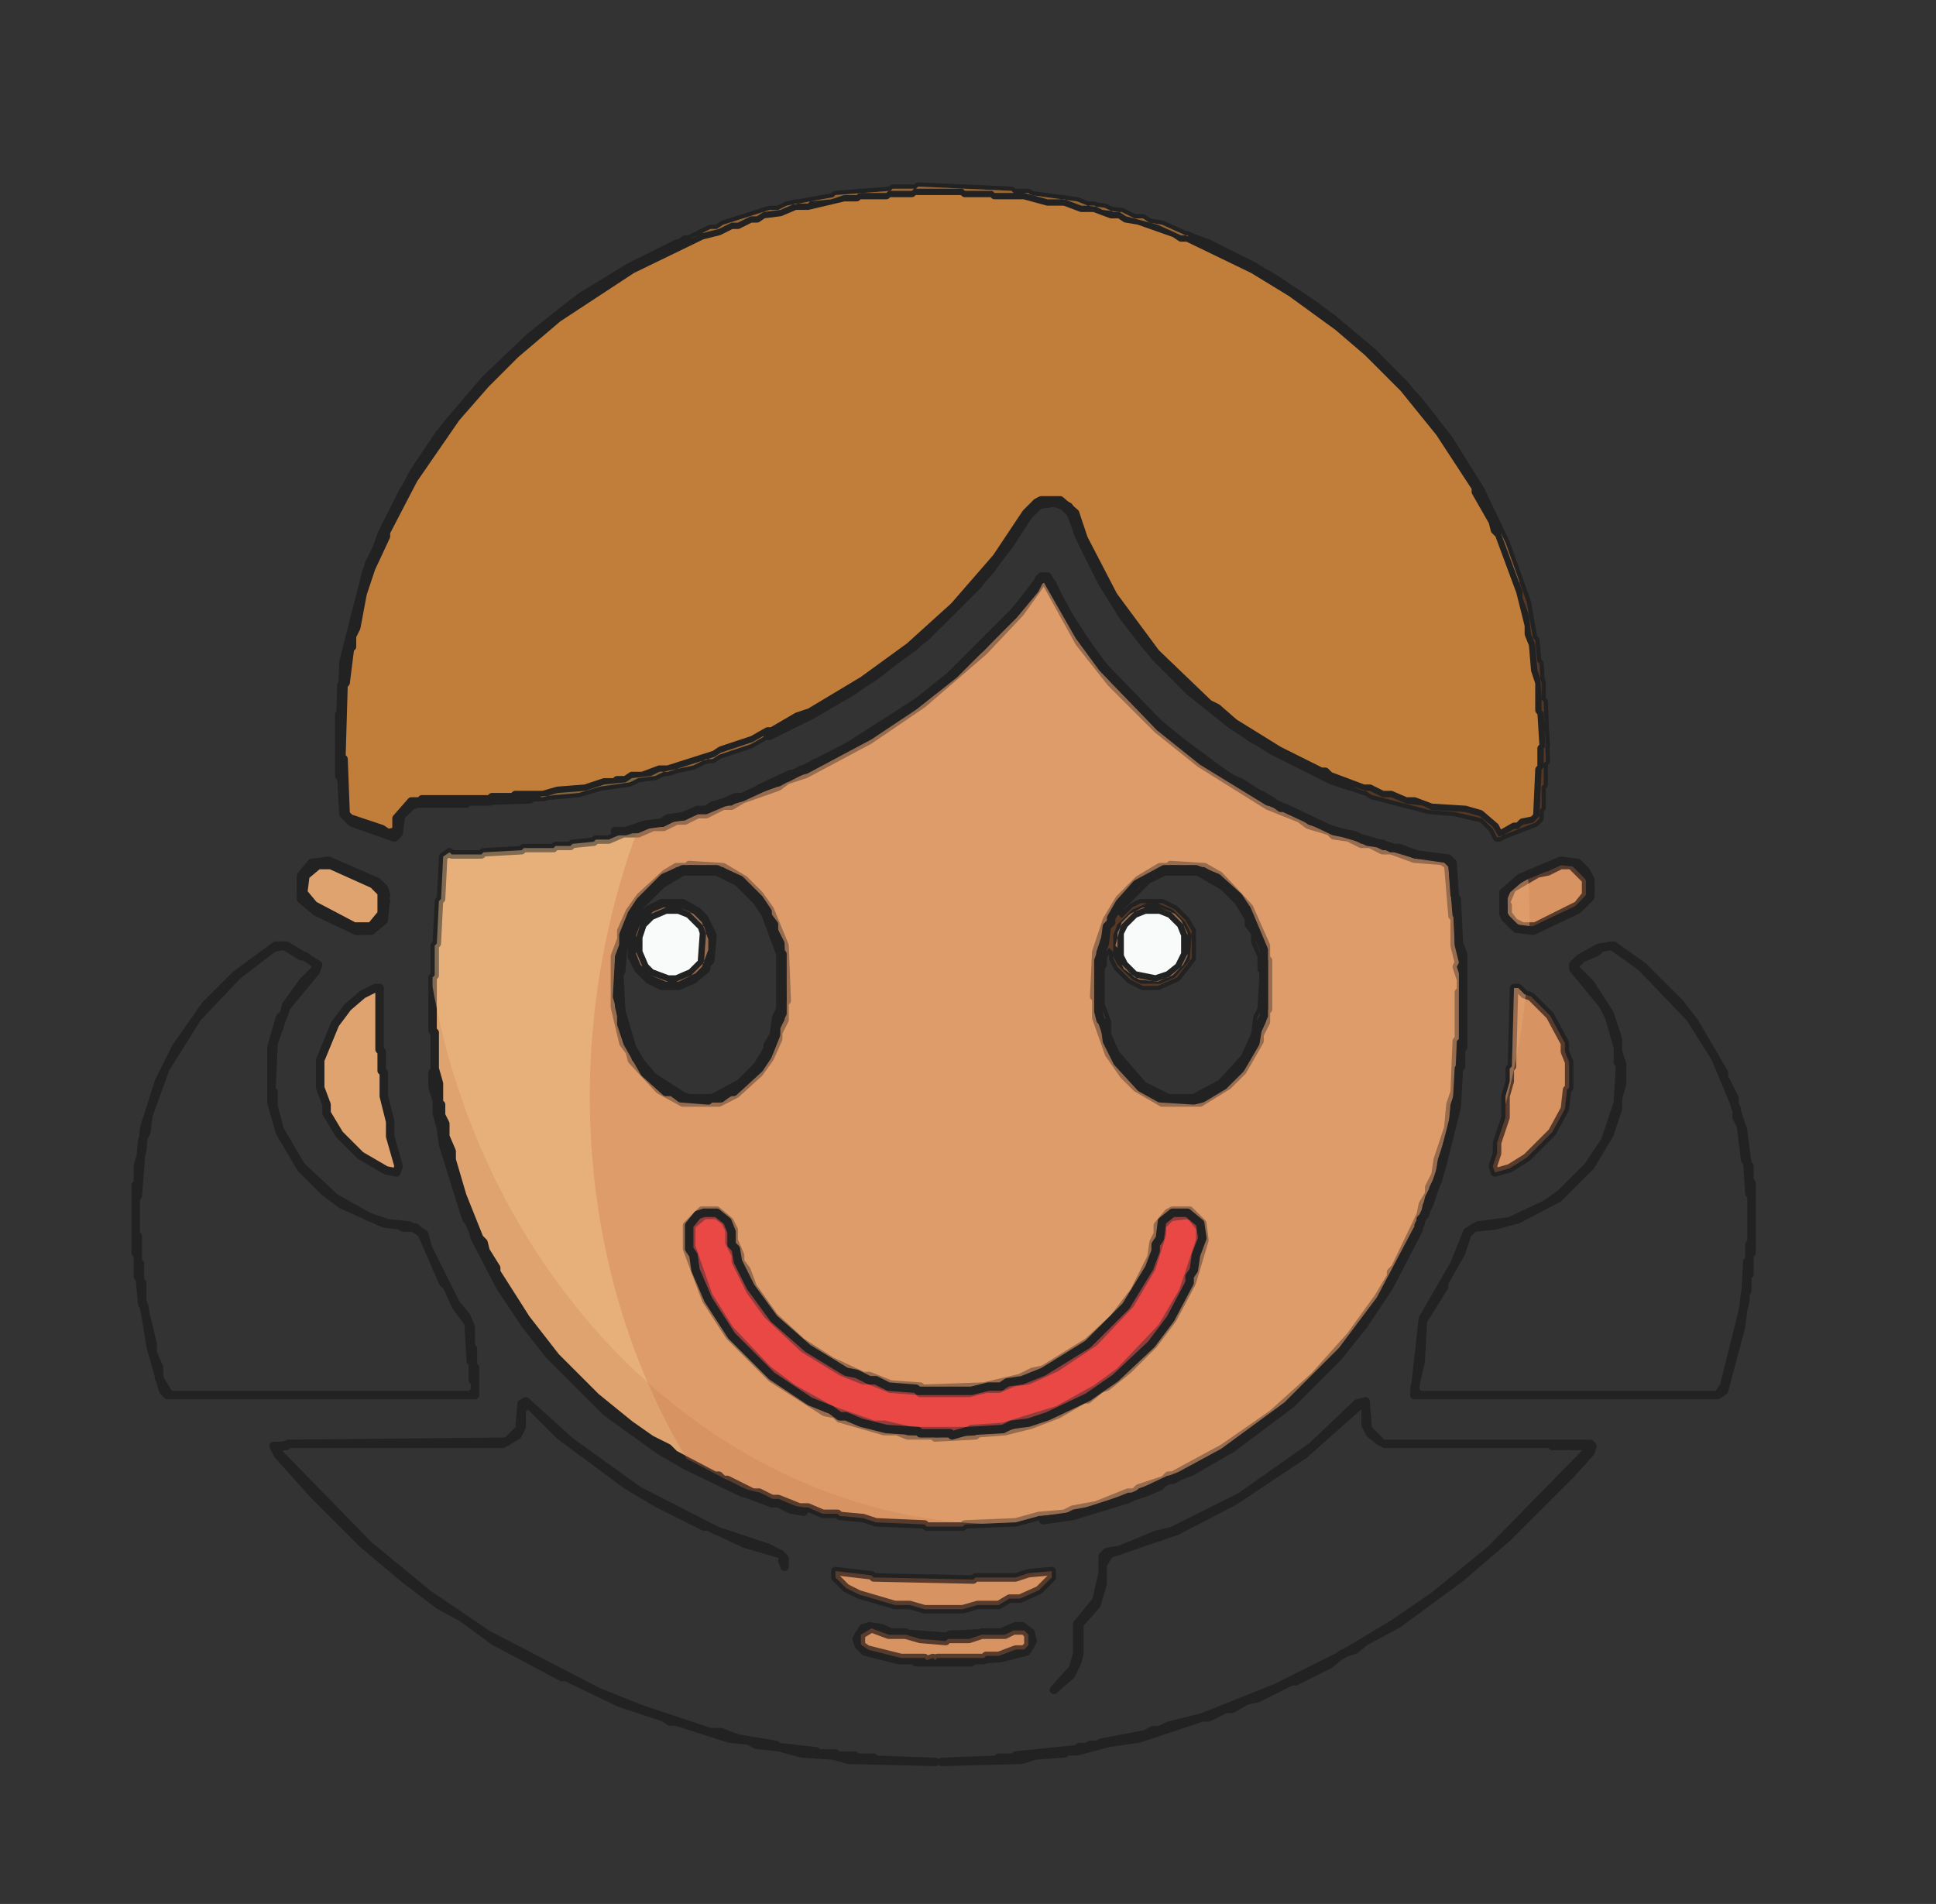 <svg xmlns="http://www.w3.org/2000/svg" xmlns:xlink="http://www.w3.org/1999/xlink" width="913" height="898" viewBox="0 0 913 898">
<rect x="0" y="0" width="913" height="898" fill="#333333" stroke="none"/>
<path d="M 540,429 L 535,431 L 530,436 L 528,440 L 528,451 L 530,455 L 535,460 L 545,462 L 551,460 L 556,456 L 559,450 L 559,441 L 557,436 L 552,431 L 547,429 Z M 314,429 L 307,432 L 303,436 L 301,442 L 301,449 L 304,456 L 307,459 L 315,462 L 319,462 L 326,459 L 331,454 L 332,440 L 331,437 L 325,431 L 320,429 Z" fill="#f8fbfa" stroke="#222" fill-rule="evenodd" stroke-width="4" stroke-linejoin="round" stroke-linecap="round" />
<path d="M 404,773 L 405,776 L 408,779 L 424,783 L 431,783 L 432,784 L 458,784 L 459,783 L 472,782 L 484,779 L 487,774 L 486,770 L 482,767 L 479,767 L 472,770 L 448,771 L 447,772 L 420,770 L 416,768 L 410,767 L 407,768 Z M 405,771 L 410,767 L 419,770 L 427,770 L 428,771 L 442,772 L 443,773 L 457,772 L 463,770 L 474,770 L 478,768 L 483,768 L 486,771 L 486,776 L 483,779 L 479,779 L 471,782 L 465,782 L 464,783 L 442,783 L 441,784 L 440,783 L 437,784 L 436,783 L 425,783 L 409,779 L 405,776 Z M 325,578 L 325,589 L 331,607 L 342,626 L 352,638 L 368,652 L 389,665 L 394,666 L 396,668 L 408,672 L 416,673 L 417,674 L 422,674 L 412,673 L 408,671 L 405,671 L 392,666 L 386,662 L 384,662 L 362,647 L 347,632 L 333,611 L 327,596 L 327,592 L 325,588 L 325,578 L 330,573 L 338,572 L 343,576 L 345,580 L 345,586 L 351,602 L 359,615 L 375,632 L 397,646 L 407,650 L 413,651 L 416,653 L 424,654 L 425,655 L 433,655 L 434,656 L 457,656 L 458,655 L 471,654 L 478,651 L 485,650 L 498,644 L 516,632 L 532,615 L 542,598 L 546,586 L 547,578 L 552,573 L 554,572 L 562,573 L 567,579 L 567,585 L 559,609 L 549,626 L 528,648 L 520,654 L 499,666 L 473,674 L 466,674 L 465,675 L 458,675 L 457,676 L 430,676 L 429,675 L 424,675 L 440,676 L 441,677 L 460,676 L 461,675 L 474,674 L 486,671 L 499,666 L 511,659 L 513,659 L 526,650 L 543,634 L 555,617 L 561,605 L 567,585 L 567,579 L 565,575 L 561,572 L 553,572 L 548,576 L 544,593 L 536,609 L 526,622 L 513,634 L 503,641 L 490,648 L 487,648 L 484,650 L 474,652 L 470,654 L 455,655 L 454,656 L 435,656 L 434,655 L 420,654 L 410,650 L 407,650 L 387,640 L 372,629 L 360,616 L 348,595 L 348,592 L 345,585 L 345,580 L 343,576 L 338,572 L 331,572 Z M 325,409 L 317,411 L 303,423 L 297,432 L 297,434 L 294,439 L 294,442 L 297,433 L 301,426 L 313,414 L 320,410 L 325,410 L 326,409 L 340,410 L 349,415 L 359,425 L 360,428 L 363,431 L 369,447 L 369,454 L 370,455 L 369,479 L 367,483 L 366,490 L 361,500 L 345,516 L 343,516 L 338,519 L 322,519 L 318,516 L 314,515 L 303,505 L 295,491 L 291,474 L 291,453 L 292,452 L 293,444 L 291,451 L 291,475 L 295,492 L 298,496 L 299,500 L 311,513 L 322,519 L 339,519 L 347,515 L 357,506 L 362,499 L 366,490 L 366,487 L 369,481 L 369,473 L 370,472 L 369,446 L 362,429 L 351,416 L 341,410 Z M 748,412 L 742,407 L 735,407 L 718,414 L 710,421 L 709,424 L 710,432 L 717,438 L 725,438 L 743,429 L 748,425 L 750,421 L 750,417 Z M 749,415 L 749,422 L 744,428 L 724,438 L 718,438 L 714,436 L 710,431 L 710,427 L 709,426 L 712,419 L 725,411 L 730,410 L 736,407 L 741,407 Z M 143,412 L 142,414 L 142,422 L 147,428 L 169,439 L 176,438 L 180,434 L 182,425 L 181,424 L 181,420 L 177,416 L 157,407 L 149,407 Z M 143,413 L 150,407 L 156,407 L 176,416 L 181,421 L 181,431 L 180,433 L 175,438 L 167,438 L 157,432 L 155,432 L 148,428 L 143,423 L 142,421 Z M 645,397 L 642,397 L 639,395 L 625,391 L 620,388 L 611,385 L 601,379 L 597,378 L 595,376 L 593,376 L 556,351 L 540,337 L 521,317 L 507,298 L 495,275 L 493,273 L 490,275 L 477,292 L 454,315 L 436,330 L 411,347 L 390,358 L 388,360 L 384,361 L 382,363 L 380,363 L 373,367 L 371,367 L 360,373 L 357,373 L 344,379 L 338,380 L 333,383 L 329,383 L 322,386 L 315,387 L 312,389 L 308,389 L 300,392 L 295,392 L 301,392 L 308,389 L 313,389 L 319,386 L 323,386 L 329,383 L 336,382 L 341,379 L 345,379 L 350,376 L 355,375 L 365,370 L 367,370 L 371,367 L 380,364 L 410,348 L 435,331 L 451,318 L 480,289 L 490,275 L 493,273 L 495,275 L 505,295 L 516,311 L 525,322 L 546,343 L 557,352 L 581,369 L 598,379 L 613,385 L 617,388 L 627,391 L 629,393 Z M 162,323 L 161,357 L 162,358 L 163,384 L 165,386 L 180,391 L 183,393 L 187,392 L 187,386 L 194,378 L 198,378 L 199,377 L 231,377 L 232,376 L 242,376 L 243,375 L 256,375 L 263,373 L 276,372 L 285,369 L 290,369 L 291,368 L 295,368 L 298,366 L 303,366 L 311,363 L 315,363 L 337,356 L 340,354 L 355,349 L 362,345 L 364,345 L 376,338 L 382,336 L 407,321 L 429,305 L 450,286 L 470,263 L 484,242 L 489,237 L 491,236 L 500,236 L 507,242 L 511,254 L 525,281 L 545,308 L 570,332 L 574,334 L 582,341 L 603,354 L 623,364 L 625,364 L 627,366 L 643,372 L 646,372 L 652,375 L 656,375 L 663,378 L 667,378 L 675,381 L 691,382 L 698,384 L 705,390 L 707,394 L 714,390 L 716,390 L 718,388 L 723,387 L 725,385 L 726,363 L 727,362 L 727,353 L 728,352 L 727,336 L 726,335 L 726,322 L 724,316 L 723,304 L 721,299 L 721,295 L 717,279 L 707,252 L 705,250 L 704,246 L 696,232 L 696,230 L 679,204 L 662,183 L 645,166 L 631,154 L 609,138 L 591,127 L 560,112 L 557,112 L 554,110 L 537,104 L 531,103 L 528,101 L 524,101 L 516,98 L 510,98 L 502,95 L 494,95 L 483,92 L 469,92 L 468,91 L 455,91 L 454,90 L 431,90 L 430,91 L 419,91 L 418,92 L 405,92 L 404,93 L 398,93 L 381,97 L 375,97 L 368,100 L 360,101 L 357,103 L 354,103 L 348,106 L 345,106 L 339,109 L 331,111 L 298,127 L 263,150 L 243,167 L 229,181 L 215,197 L 195,226 L 182,251 L 182,253 L 175,268 L 171,280 L 168,296 L 166,300 L 166,305 L 165,306 L 163,322 Z" fill="#c17e3b" stroke="#222" fill-rule="evenodd" stroke-width="4" stroke-linejoin="round" stroke-linecap="round" />
<path d="M 406,771 L 406,776 L 409,778 L 425,782 L 436,782 L 437,783 L 440,782 L 441,783 L 442,782 L 464,782 L 465,781 L 471,781 L 479,778 L 483,778 L 485,776 L 485,771 L 483,769 L 478,769 L 474,771 L 463,771 L 457,773 L 447,773 L 446,774 L 434,773 L 427,771 L 419,771 L 411,768 Z M 394,741 L 394,744 L 399,749 L 405,752 L 422,757 L 429,757 L 436,759 L 454,759 L 461,757 L 471,757 L 476,754 L 481,754 L 490,750 L 496,744 L 496,741 L 485,742 L 479,744 L 460,744 L 459,745 L 412,744 L 411,743 Z M 716,466 L 714,466 L 713,503 L 712,504 L 712,510 L 710,517 L 710,527 L 706,539 L 706,544 L 704,550 L 705,553 L 712,551 L 720,546 L 732,534 L 738,523 L 739,514 L 740,513 L 740,501 L 738,496 L 738,492 L 731,479 L 722,470 L 719,469 Z M 177,466 L 171,469 L 164,475 L 158,483 L 151,500 L 151,513 L 154,521 L 154,525 L 160,535 L 170,545 L 182,552 L 187,553 L 188,550 L 184,536 L 184,529 L 181,517 L 181,506 L 180,505 L 180,496 L 179,495 L 179,466 Z M 539,428 L 533,431 L 529,435 L 526,446 L 527,447 L 527,451 L 530,457 L 537,462 L 546,463 L 553,460 L 558,455 L 560,451 L 560,440 L 557,434 L 554,431 L 547,428 Z M 540,428 L 547,428 L 552,430 L 558,436 L 560,441 L 560,450 L 557,456 L 551,461 L 545,463 L 535,461 L 529,455 L 527,451 L 527,440 L 529,436 L 535,430 Z M 313,428 L 308,430 L 302,436 L 300,441 L 300,450 L 302,455 L 307,460 L 314,463 L 320,463 L 328,459 L 331,456 L 334,448 L 334,443 L 331,435 L 327,431 L 320,428 Z M 314,428 L 320,428 L 325,430 L 332,437 L 333,440 L 332,454 L 326,460 L 319,463 L 315,463 L 307,460 L 303,456 L 300,449 L 300,442 L 302,436 L 307,431 Z M 748,415 L 741,408 L 736,408 L 730,411 L 725,412 L 713,419 L 710,426 L 711,427 L 711,431 L 714,435 L 718,437 L 724,437 L 744,427 L 748,422 Z M 144,413 L 143,421 L 148,427 L 167,437 L 175,437 L 180,431 L 180,421 L 176,417 L 156,408 L 150,408 Z M 493,274 L 491,275 L 481,289 L 464,307 L 435,332 L 410,349 L 380,365 L 371,368 L 367,371 L 350,377 L 345,380 L 341,380 L 333,384 L 329,384 L 323,387 L 319,387 L 313,390 L 308,390 L 301,393 L 294,393 L 287,396 L 281,396 L 280,397 L 270,398 L 269,399 L 262,399 L 261,400 L 247,400 L 246,401 L 228,402 L 227,403 L 213,403 L 212,402 L 209,404 L 208,424 L 207,425 L 206,445 L 205,446 L 205,460 L 204,461 L 204,486 L 205,487 L 205,504 L 207,511 L 207,520 L 208,521 L 208,526 L 210,530 L 210,536 L 213,543 L 213,547 L 218,564 L 226,584 L 228,586 L 229,590 L 234,598 L 234,600 L 248,622 L 262,640 L 281,659 L 297,672 L 307,679 L 315,683 L 318,686 L 337,696 L 339,696 L 341,698 L 343,698 L 355,704 L 358,704 L 364,707 L 367,707 L 377,711 L 381,711 L 388,714 L 395,714 L 396,715 L 407,716 L 413,718 L 436,719 L 437,720 L 454,720 L 455,719 L 479,718 L 490,715 L 502,714 L 506,712 L 517,710 L 532,704 L 535,704 L 537,702 L 549,698 L 551,696 L 553,696 L 577,683 L 600,667 L 620,649 L 637,630 L 650,612 L 656,602 L 656,600 L 658,598 L 670,573 L 671,568 L 674,563 L 674,560 L 677,554 L 678,547 L 683,532 L 684,521 L 686,515 L 687,491 L 688,490 L 688,468 L 689,467 L 689,462 L 687,456 L 688,454 L 686,446 L 686,433 L 685,432 L 683,408 L 680,406 L 667,405 L 656,401 L 652,401 L 646,398 L 642,398 L 636,395 L 629,394 L 627,392 L 617,389 L 613,386 L 598,380 L 566,360 L 546,344 L 524,322 L 509,303 Z M 324,578 L 331,571 L 338,571 L 344,576 L 346,580 L 346,585 L 349,592 L 349,595 L 352,599 L 355,607 L 365,621 L 378,633 L 392,642 L 407,649 L 410,649 L 420,653 L 434,654 L 435,655 L 464,654 L 481,650 L 487,647 L 492,646 L 513,633 L 525,622 L 535,609 L 543,593 L 544,586 L 546,582 L 546,578 L 551,572 L 553,571 L 561,571 L 567,577 L 568,585 L 562,605 L 553,622 L 544,634 L 532,646 L 522,654 L 519,655 L 513,660 L 511,660 L 499,667 L 486,672 L 474,675 L 461,676 L 460,677 L 441,678 L 440,677 L 428,677 L 423,675 L 417,675 L 396,669 L 394,667 L 389,666 L 364,650 L 344,630 L 333,613 L 324,589 Z M 552,408 L 568,409 L 575,413 L 589,428 L 597,446 L 597,452 L 598,453 L 598,476 L 597,477 L 597,482 L 594,488 L 594,491 L 586,505 L 579,512 L 566,520 L 548,520 L 536,513 L 530,507 L 523,497 L 517,480 L 517,471 L 516,470 L 517,449 L 522,434 L 528,424 L 537,415 L 547,409 L 551,409 Z M 325,408 L 341,409 L 351,415 L 358,422 L 363,429 L 370,446 L 371,472 L 370,473 L 370,481 L 367,487 L 367,490 L 363,499 L 358,506 L 347,516 L 339,520 L 322,520 L 311,514 L 298,500 L 297,496 L 294,492 L 290,475 L 290,451 L 293,443 L 293,439 L 297,430 L 302,423 L 314,412 L 319,409 L 324,409 Z" fill="#dea36e" stroke="#222" fill-rule="evenodd" stroke-width="4" stroke-linejoin="round" stroke-linecap="round" id="sunny-girl-skin" />
<path d="M 751,682 L 750,681 L 653,681 L 731,681 L 732,682 L 739,682 L 740,681 L 741,682 L 746,682 L 748,681 L 750,683 L 703,731 L 676,753 L 657,766 L 632,781 L 602,796 L 567,810 L 551,814 L 547,816 L 544,816 L 540,818 L 519,822 L 518,823 L 514,823 L 513,824 L 509,824 L 508,825 L 479,828 L 478,829 L 471,829 L 470,830 L 444,831 L 482,830 L 488,828 L 502,827 L 503,826 L 508,826 L 523,822 L 537,820 L 567,810 L 570,810 L 578,806 L 581,806 L 588,802 L 593,801 L 609,793 L 611,793 L 627,785 L 633,780 L 639,778 L 644,774 L 659,766 L 689,744 L 711,725 L 741,695 L 750,685 Z M 644,661 L 640,662 L 619,682 L 585,706 L 553,722 L 545,724 L 528,731 L 522,732 L 520,734 L 520,742 L 517,755 L 508,766 L 508,780 L 506,787 L 497,797 L 505,790 L 508,784 L 509,780 L 509,766 L 517,757 L 520,747 L 520,738 L 523,733 L 555,722 L 582,708 L 615,686 L 642,662 L 644,664 L 644,672 L 646,676 L 651,680 L 645,674 Z M 129,682 L 131,686 L 148,705 L 171,728 L 190,744 L 207,757 L 218,763 L 233,774 L 265,791 L 267,791 L 292,803 L 313,810 L 316,812 L 319,812 L 344,820 L 353,821 L 357,823 L 367,824 L 378,827 L 393,828 L 400,830 L 441,831 L 413,830 L 412,829 L 404,829 L 403,828 L 395,828 L 394,827 L 386,827 L 385,826 L 367,824 L 366,823 L 348,820 L 340,817 L 335,817 L 302,806 L 282,798 L 230,771 L 202,752 L 174,729 L 132,686 L 131,684 L 133,682 L 137,681 L 237,681 L 244,677 L 246,673 L 246,665 L 249,662 L 264,677 L 295,700 L 310,709 L 332,720 L 334,720 L 351,728 L 368,733 L 370,735 L 369,736 L 370,739 L 370,735 L 368,733 L 362,730 L 338,722 L 301,703 L 269,680 L 248,661 L 246,662 L 245,674 L 239,680 L 136,681 L 135,682 Z M 761,446 L 754,447 L 745,452 L 742,455 L 742,457 L 756,474 L 759,480 L 763,494 L 763,501 L 764,502 L 763,520 L 757,538 L 749,550 L 736,563 L 729,568 L 712,576 L 697,578 L 692,581 L 686,596 L 671,622 L 667,658 L 810,658 L 813,656 L 821,626 L 823,610 L 824,609 L 824,602 L 825,601 L 825,592 L 826,591 L 826,558 L 825,557 L 825,550 L 824,549 L 822,533 L 818,521 L 818,518 L 813,508 L 813,506 L 799,482 L 792,473 L 775,456 Z M 760,446 L 774,456 L 797,480 L 809,499 L 819,523 L 819,527 L 821,531 L 823,547 L 824,548 L 825,563 L 826,564 L 826,586 L 825,587 L 825,594 L 824,595 L 823,614 L 813,654 L 810,658 L 669,658 L 667,655 L 670,642 L 671,623 L 681,607 L 681,605 L 689,591 L 692,582 L 695,579 L 705,578 L 716,575 L 735,565 L 750,550 L 759,535 L 763,523 L 763,518 L 765,511 L 765,502 L 763,496 L 763,490 L 759,478 L 750,464 L 743,457 L 743,455 L 746,452 L 753,449 L 755,447 Z M 130,446 L 111,460 L 97,474 L 83,494 L 75,510 L 68,532 L 67,543 L 65,550 L 65,558 L 64,559 L 64,591 L 65,592 L 65,602 L 66,603 L 67,615 L 68,616 L 71,635 L 77,656 L 79,658 L 224,658 L 224,645 L 223,644 L 223,636 L 222,635 L 222,626 L 220,621 L 215,615 L 202,589 L 200,582 L 193,578 L 183,577 L 174,574 L 158,565 L 142,550 L 132,533 L 129,522 L 129,515 L 128,514 L 129,492 L 135,475 L 149,458 L 150,455 L 135,446 Z M 129,447 L 134,446 L 142,451 L 144,451 L 149,455 L 149,457 L 143,463 L 135,474 L 134,478 L 132,480 L 128,494 L 128,520 L 132,534 L 142,551 L 153,562 L 161,568 L 181,577 L 189,578 L 190,579 L 196,579 L 199,582 L 209,605 L 211,607 L 215,616 L 221,624 L 222,642 L 223,643 L 223,651 L 224,652 L 224,656 L 222,658 L 80,658 L 75,650 L 75,645 L 72,638 L 72,634 L 67,613 L 67,605 L 66,604 L 66,596 L 65,595 L 65,583 L 64,582 L 64,565 L 65,564 L 67,538 L 69,534 L 70,526 L 78,504 L 93,480 L 112,460 Z M 554,410 L 553,411 L 547,411 L 543,414 L 541,414 L 528,427 L 524,434 L 524,437 L 522,439 L 519,451 L 518,470 L 519,471 L 519,478 L 522,486 L 522,489 L 529,503 L 538,512 L 546,517 L 549,518 L 565,518 L 576,512 L 585,503 L 589,497 L 596,476 L 596,453 L 595,452 L 595,447 L 592,441 L 592,438 L 584,424 L 577,417 L 567,411 Z M 541,426 L 546,426 L 553,429 L 559,435 L 562,441 L 561,453 L 554,461 L 547,464 L 538,464 L 534,462 L 527,455 L 525,451 L 525,441 L 527,436 L 534,429 Z M 549,411 L 565,411 L 577,418 L 584,425 L 589,433 L 589,436 L 592,440 L 592,444 L 595,451 L 595,457 L 596,458 L 595,476 L 593,480 L 592,488 L 587,499 L 576,511 L 563,518 L 551,518 L 539,512 L 526,497 L 522,488 L 522,482 L 519,474 L 519,456 L 520,455 L 520,451 L 523,447 L 525,449 L 525,452 L 527,456 L 533,462 L 539,465 L 546,465 L 555,461 L 562,452 L 562,439 L 559,434 L 554,429 L 548,426 L 538,426 L 534,428 L 529,433 L 527,431 L 529,427 L 541,415 Z M 326,410 L 325,411 L 320,411 L 313,415 L 300,429 L 295,440 L 292,453 L 292,474 L 296,491 L 301,501 L 310,511 L 322,518 L 338,518 L 343,515 L 345,515 L 358,503 L 365,490 L 366,483 L 368,479 L 368,473 L 369,472 L 369,455 L 368,454 L 368,447 L 365,441 L 365,438 L 358,425 L 349,416 L 340,411 Z M 315,426 L 322,427 L 326,429 L 333,436 L 335,440 L 335,450 L 333,455 L 327,461 L 322,464 L 312,464 L 306,461 L 301,456 L 301,454 L 298,449 L 298,442 L 301,435 L 307,429 Z M 322,411 L 338,411 L 348,416 L 357,425 L 361,431 L 368,450 L 368,476 L 366,480 L 365,488 L 362,493 L 362,495 L 357,503 L 349,511 L 336,518 L 325,518 L 322,517 L 308,508 L 302,501 L 298,494 L 293,477 L 292,459 L 293,458 L 294,445 L 296,443 L 298,445 L 298,451 L 301,457 L 306,462 L 312,465 L 320,465 L 327,462 L 333,457 L 333,455 L 335,453 L 336,441 L 332,433 L 329,430 L 322,426 L 312,426 L 306,429 L 302,433 L 300,431 L 302,427 L 312,417 Z M 600,378 L 580,367 L 549,344 L 525,320 L 516,309 L 501,286 L 494,272 L 491,272 L 489,276 L 478,289 L 448,319 L 433,331 L 397,354 L 375,365 L 373,365 L 358,372 L 367,369 L 369,367 L 382,362 L 384,360 L 386,360 L 399,353 L 436,329 L 454,314 L 476,292 L 489,275 L 493,272 L 496,275 L 502,288 L 510,301 L 522,317 L 540,336 L 568,359 L 593,375 L 595,375 Z M 162,312 L 161,336 L 160,337 L 160,366 L 161,367 L 162,384 L 166,388 L 186,395 L 188,393 L 189,385 L 194,380 L 197,379 L 220,379 L 221,378 L 250,377 L 251,376 L 273,374 L 283,371 L 297,369 L 301,367 L 309,366 L 313,364 L 327,361 L 333,358 L 336,358 L 339,356 L 354,351 L 361,347 L 363,347 L 383,337 L 411,320 L 437,300 L 467,269 L 485,243 L 490,238 L 498,237 L 501,238 L 506,243 L 510,255 L 520,275 L 530,291 L 540,304 L 561,326 L 590,348 L 626,367 L 644,373 L 647,375 L 674,382 L 686,383 L 699,386 L 704,391 L 706,395 L 724,388 L 726,386 L 726,382 L 727,381 L 727,371 L 728,370 L 728,360 L 729,359 L 728,331 L 727,330 L 726,313 L 725,312 L 724,302 L 723,301 L 720,284 L 710,256 L 698,231 L 683,207 L 669,189 L 647,166 L 620,144 L 590,125 L 570,115 L 568,115 L 548,106 L 542,105 L 539,103 L 535,103 L 529,100 L 525,100 L 521,98 L 513,97 L 508,95 L 486,92 L 485,91 L 478,91 L 477,90 L 433,88 L 432,89 L 421,89 L 420,90 L 394,92 L 393,93 L 371,97 L 367,99 L 363,99 L 341,106 L 338,108 L 335,108 L 325,113 L 323,113 L 321,115 L 319,115 L 297,126 L 270,143 L 250,159 L 229,179 L 211,200 L 197,220 L 180,252 L 176,264 L 173,269 Z M 161,323 L 162,322 L 162,316 L 165,305 L 165,300 L 167,296 L 167,292 L 174,268 L 181,253 L 181,251 L 194,226 L 214,197 L 228,181 L 243,166 L 263,149 L 298,126 L 331,110 L 339,108 L 345,105 L 348,105 L 354,102 L 357,102 L 360,100 L 368,99 L 375,96 L 381,96 L 382,95 L 392,94 L 398,92 L 404,92 L 405,91 L 418,91 L 419,90 L 430,90 L 431,89 L 454,89 L 455,90 L 468,90 L 469,91 L 483,91 L 494,94 L 502,94 L 510,97 L 516,97 L 520,99 L 528,100 L 531,102 L 546,106 L 557,111 L 560,111 L 591,126 L 609,137 L 631,153 L 645,165 L 663,183 L 680,204 L 697,230 L 697,232 L 699,234 L 705,246 L 705,248 L 708,252 L 718,279 L 718,282 L 721,290 L 722,299 L 724,304 L 725,316 L 727,322 L 727,335 L 728,336 L 729,352 L 728,353 L 728,362 L 727,363 L 726,385 L 723,388 L 718,389 L 716,391 L 714,391 L 707,395 L 704,390 L 698,385 L 691,383 L 675,382 L 671,380 L 663,379 L 656,376 L 652,376 L 646,373 L 643,373 L 627,367 L 625,365 L 623,365 L 603,355 L 591,348 L 570,333 L 544,308 L 524,281 L 510,254 L 506,242 L 504,239 L 500,237 L 491,237 L 485,242 L 471,263 L 451,286 L 429,306 L 407,322 L 382,337 L 378,338 L 364,346 L 362,346 L 355,350 L 340,355 L 337,357 L 315,364 L 311,364 L 307,366 L 298,367 L 295,369 L 285,370 L 276,373 L 263,374 L 256,376 L 243,376 L 242,377 L 232,377 L 231,378 L 199,378 L 198,379 L 194,379 L 188,386 L 188,392 L 186,394 L 183,394 L 180,392 L 165,387 L 162,384 L 161,358 L 160,357 Z" fill="#655039" stroke="#222" fill-rule="evenodd" stroke-width="4" stroke-linejoin="round" stroke-linecap="round" id="sunny-girl-hair" />
<path d="M 326,578 L 326,588 L 334,611 L 344,627 L 362,646 L 374,655 L 392,665 L 412,672 L 417,672 L 430,675 L 457,675 L 458,674 L 473,673 L 499,665 L 517,655 L 528,647 L 548,626 L 558,609 L 566,585 L 566,579 L 562,574 L 560,573 L 552,574 L 548,578 L 548,582 L 543,598 L 533,615 L 516,633 L 498,645 L 485,651 L 478,652 L 471,655 L 465,655 L 457,657 L 434,657 L 433,656 L 420,655 L 410,651 L 407,651 L 397,647 L 379,636 L 362,620 L 354,609 L 347,595 L 347,592 L 344,586 L 344,580 L 342,576 L 338,573 L 332,573 Z" fill="#ea3d35" stroke="#222" fill-rule="evenodd" stroke-width="4" stroke-linejoin="round" stroke-linecap="round" id="sunny-girl-outfit" />
<defs><clipPath id="sunny-girl-hair-clip"><use xlink:href="#sunny-girl-hair" /></clipPath><clipPath id="sunny-girl-skin-clip"><use xlink:href="#sunny-girl-skin" /></clipPath><clipPath id="sunny-girl-outfit-clip"><use xlink:href="#sunny-girl-outfit" /></clipPath></defs><g clip-path="url(#sunny-girl-hair-clip)"><ellipse cx="460" cy="210" rx="280" ry="220" fill="#f6b454" opacity="0.45" transform="rotate(-12 460 210)" /><ellipse cx="540" cy="260" rx="260" ry="240" fill="#c86b2c" opacity="0.3" transform="rotate(15 540 260)" /></g><g clip-path="url(#sunny-girl-skin-clip)"><ellipse cx="460" cy="420" rx="260" ry="300" fill="#f3c28c" opacity="0.45" transform="rotate(-10 460 420)" /><ellipse cx="560" cy="500" rx="280" ry="320" fill="#c87345" opacity="0.32" transform="rotate(12 560 500)" /></g><g clip-path="url(#sunny-girl-outfit-clip)"><ellipse cx="460" cy="640" rx="260" ry="200" fill="#ff7766" opacity="0.38" transform="rotate(-8 460 640)" /><ellipse cx="540" cy="660" rx="280" ry="210" fill="#d43040" opacity="0.3" transform="rotate(10 540 660)" /></g><path d="M 325,578 L 325,589 L 327,592 L 328,599 L 334,613 L 345,630 L 364,649 L 382,661 L 392,665 L 396,668 L 399,668 L 406,671 L 418,674 L 433,675 L 434,676 L 448,676 L 449,677 L 456,675 L 473,674 L 477,672 L 485,671 L 494,668 L 513,659 L 526,650 L 543,634 L 552,622 L 561,605 L 561,602 L 563,599 L 564,592 L 567,584 L 566,577 L 560,572 L 553,572 L 548,576 L 547,584 L 545,587 L 545,590 L 542,598 L 531,616 L 513,634 L 492,647 L 482,651 L 475,652 L 472,654 L 466,654 L 458,656 L 433,656 L 432,655 L 419,654 L 413,651 L 410,651 L 404,648 L 399,647 L 381,636 L 365,622 L 354,607 L 348,595 L 347,589 L 345,587 L 345,581 L 343,576 L 338,572 L 332,572 L 329,573 Z" fill="none" stroke="#222" stroke-width="4" stroke-linejoin="round" stroke-linecap="round" />
<path d="M 204,506 L 204,513 L 206,519 L 206,525 L 207,526 L 209,540 L 220,575 L 222,577 L 224,584 L 236,607 L 248,625 L 259,639 L 286,666 L 311,684 L 323,691 L 350,704 L 358,706 L 364,709 L 367,709 L 373,712 L 379,713 L 373,712 L 367,709 L 364,709 L 348,703 L 312,684 L 287,666 L 257,636 L 247,623 L 233,601 L 219,572 L 209,540 L 209,536 L 206,525 L 206,519 L 204,513 Z" fill="none" stroke="#222" stroke-width="4" stroke-linejoin="round" stroke-linecap="round" />
<path d="M 687,424 L 688,445 L 690,450 L 690,494 L 689,495 L 689,503 L 688,504 L 687,522 L 678,557 L 674,565 L 672,573 L 670,575 L 670,577 L 651,613 L 633,637 L 607,663 L 577,685 L 553,698 L 551,698 L 532,707 L 506,715 L 492,717 L 506,715 L 540,704 L 547,701 L 549,699 L 562,694 L 581,683 L 609,662 L 631,640 L 643,625 L 655,607 L 669,580 L 669,578 L 674,568 L 680,550 L 687,522 L 688,504 L 689,503 L 689,495 L 690,494 L 690,450 L 688,445 Z" fill="none" stroke="#222" stroke-width="4" stroke-linejoin="round" stroke-linecap="round" />
<path d="M 549,410 L 536,417 L 528,426 L 524,433 L 524,435 L 522,437 L 521,445 L 518,453 L 518,477 L 519,481 L 521,483 L 522,491 L 527,501 L 538,513 L 547,518 L 563,519 L 567,518 L 577,512 L 585,504 L 592,492 L 593,486 L 596,479 L 596,448 L 588,429 L 584,423 L 574,414 L 564,410 Z" fill="none" stroke="#222" stroke-width="4" stroke-linejoin="round" stroke-linecap="round" />
<path d="M 322,410 L 313,414 L 302,425 L 298,431 L 294,441 L 294,446 L 292,452 L 291,470 L 293,477 L 293,483 L 296,492 L 304,506 L 314,515 L 317,515 L 321,518 L 334,519 L 335,518 L 340,518 L 344,515 L 346,515 L 358,504 L 362,498 L 366,488 L 366,484 L 369,478 L 369,450 L 368,449 L 368,445 L 365,439 L 365,436 L 362,432 L 362,430 L 358,424 L 349,415 L 338,410 Z" fill="none" stroke="#222" stroke-width="4" stroke-linejoin="round" stroke-linecap="round" />
<path d="M 748,411 L 744,407 L 736,406 L 717,414 L 709,421 L 709,431 L 710,433 L 715,438 L 723,439 L 744,429 L 750,423 L 750,415 Z" fill="none" stroke="#222" stroke-width="4" stroke-linejoin="round" stroke-linecap="round" />
<path d="M 142,413 L 142,424 L 149,430 L 168,439 L 175,439 L 181,434 L 182,422 L 181,419 L 178,416 L 155,406 L 147,407 Z" fill="none" stroke="#222" stroke-width="4" stroke-linejoin="round" stroke-linecap="round" />
<path d="M 290,392 L 295,392 L 304,389 L 312,388 L 315,386 L 322,385 L 329,382 L 333,382 L 336,380 L 350,376 L 365,369 L 367,369 L 378,363 L 380,363 L 410,347 L 431,333 L 450,318 L 478,290 L 488,278 L 490,274 L 493,272 L 509,300 L 520,315 L 547,343 L 567,359 L 598,378 L 600,378 L 604,381 L 606,381 L 629,392 L 639,394 L 645,397 L 652,398 L 656,400 L 660,400 L 668,403 L 682,405 L 685,408 L 686,422 L 685,407 L 683,405 L 668,403 L 627,391 L 599,378 L 585,369 L 580,367 L 560,353 L 549,344 L 520,314 L 507,296 L 494,272 L 490,273 L 489,276 L 478,289 L 448,319 L 433,331 L 404,350 L 371,367 L 369,367 L 350,376 L 347,376 L 333,382 L 329,382 L 322,385 L 315,386 L 312,388 L 304,389 L 295,392 Z" fill="none" stroke="#222" stroke-width="4" stroke-linejoin="round" stroke-linecap="round" />
<path d="M 362,347 L 383,337 L 402,326 L 431,305 L 461,276 L 476,257 L 485,243 L 490,238 L 497,237 L 501,238 L 505,242 L 509,253 L 520,275 L 530,291 L 545,310 L 561,326 L 581,342 L 600,354 L 628,368 L 637,371 L 628,368 L 602,355 L 583,343 L 566,330 L 543,307 L 531,292 L 519,273 L 509,253 L 505,241 L 503,239 L 497,237 L 489,238 L 486,241 L 476,257 L 459,278 L 443,294 L 415,317 L 395,330 Z" fill="none" stroke="#222" stroke-width="4" stroke-linejoin="round" stroke-linecap="round" />
<path d="M 324,113 L 297,126 L 274,140 L 250,159 L 229,179 L 207,205 L 195,223 L 180,252 L 180,254 L 174,266 L 173,271 L 181,250 L 190,232 L 206,207 L 224,185 L 247,162 L 276,139 L 299,125 Z" fill="none" stroke="#222" stroke-width="4" stroke-linejoin="round" stroke-linecap="round" />
<path d="M 562,112 L 570,115 L 600,131 L 614,140 L 641,161 L 665,185 L 676,198 L 698,231 L 707,250 L 698,231 L 683,207 L 662,181 L 647,166 L 628,150 L 602,132 L 590,125 Z" fill="none" stroke="#222" stroke-width="4" stroke-linejoin="round" stroke-linecap="round" />
</svg>